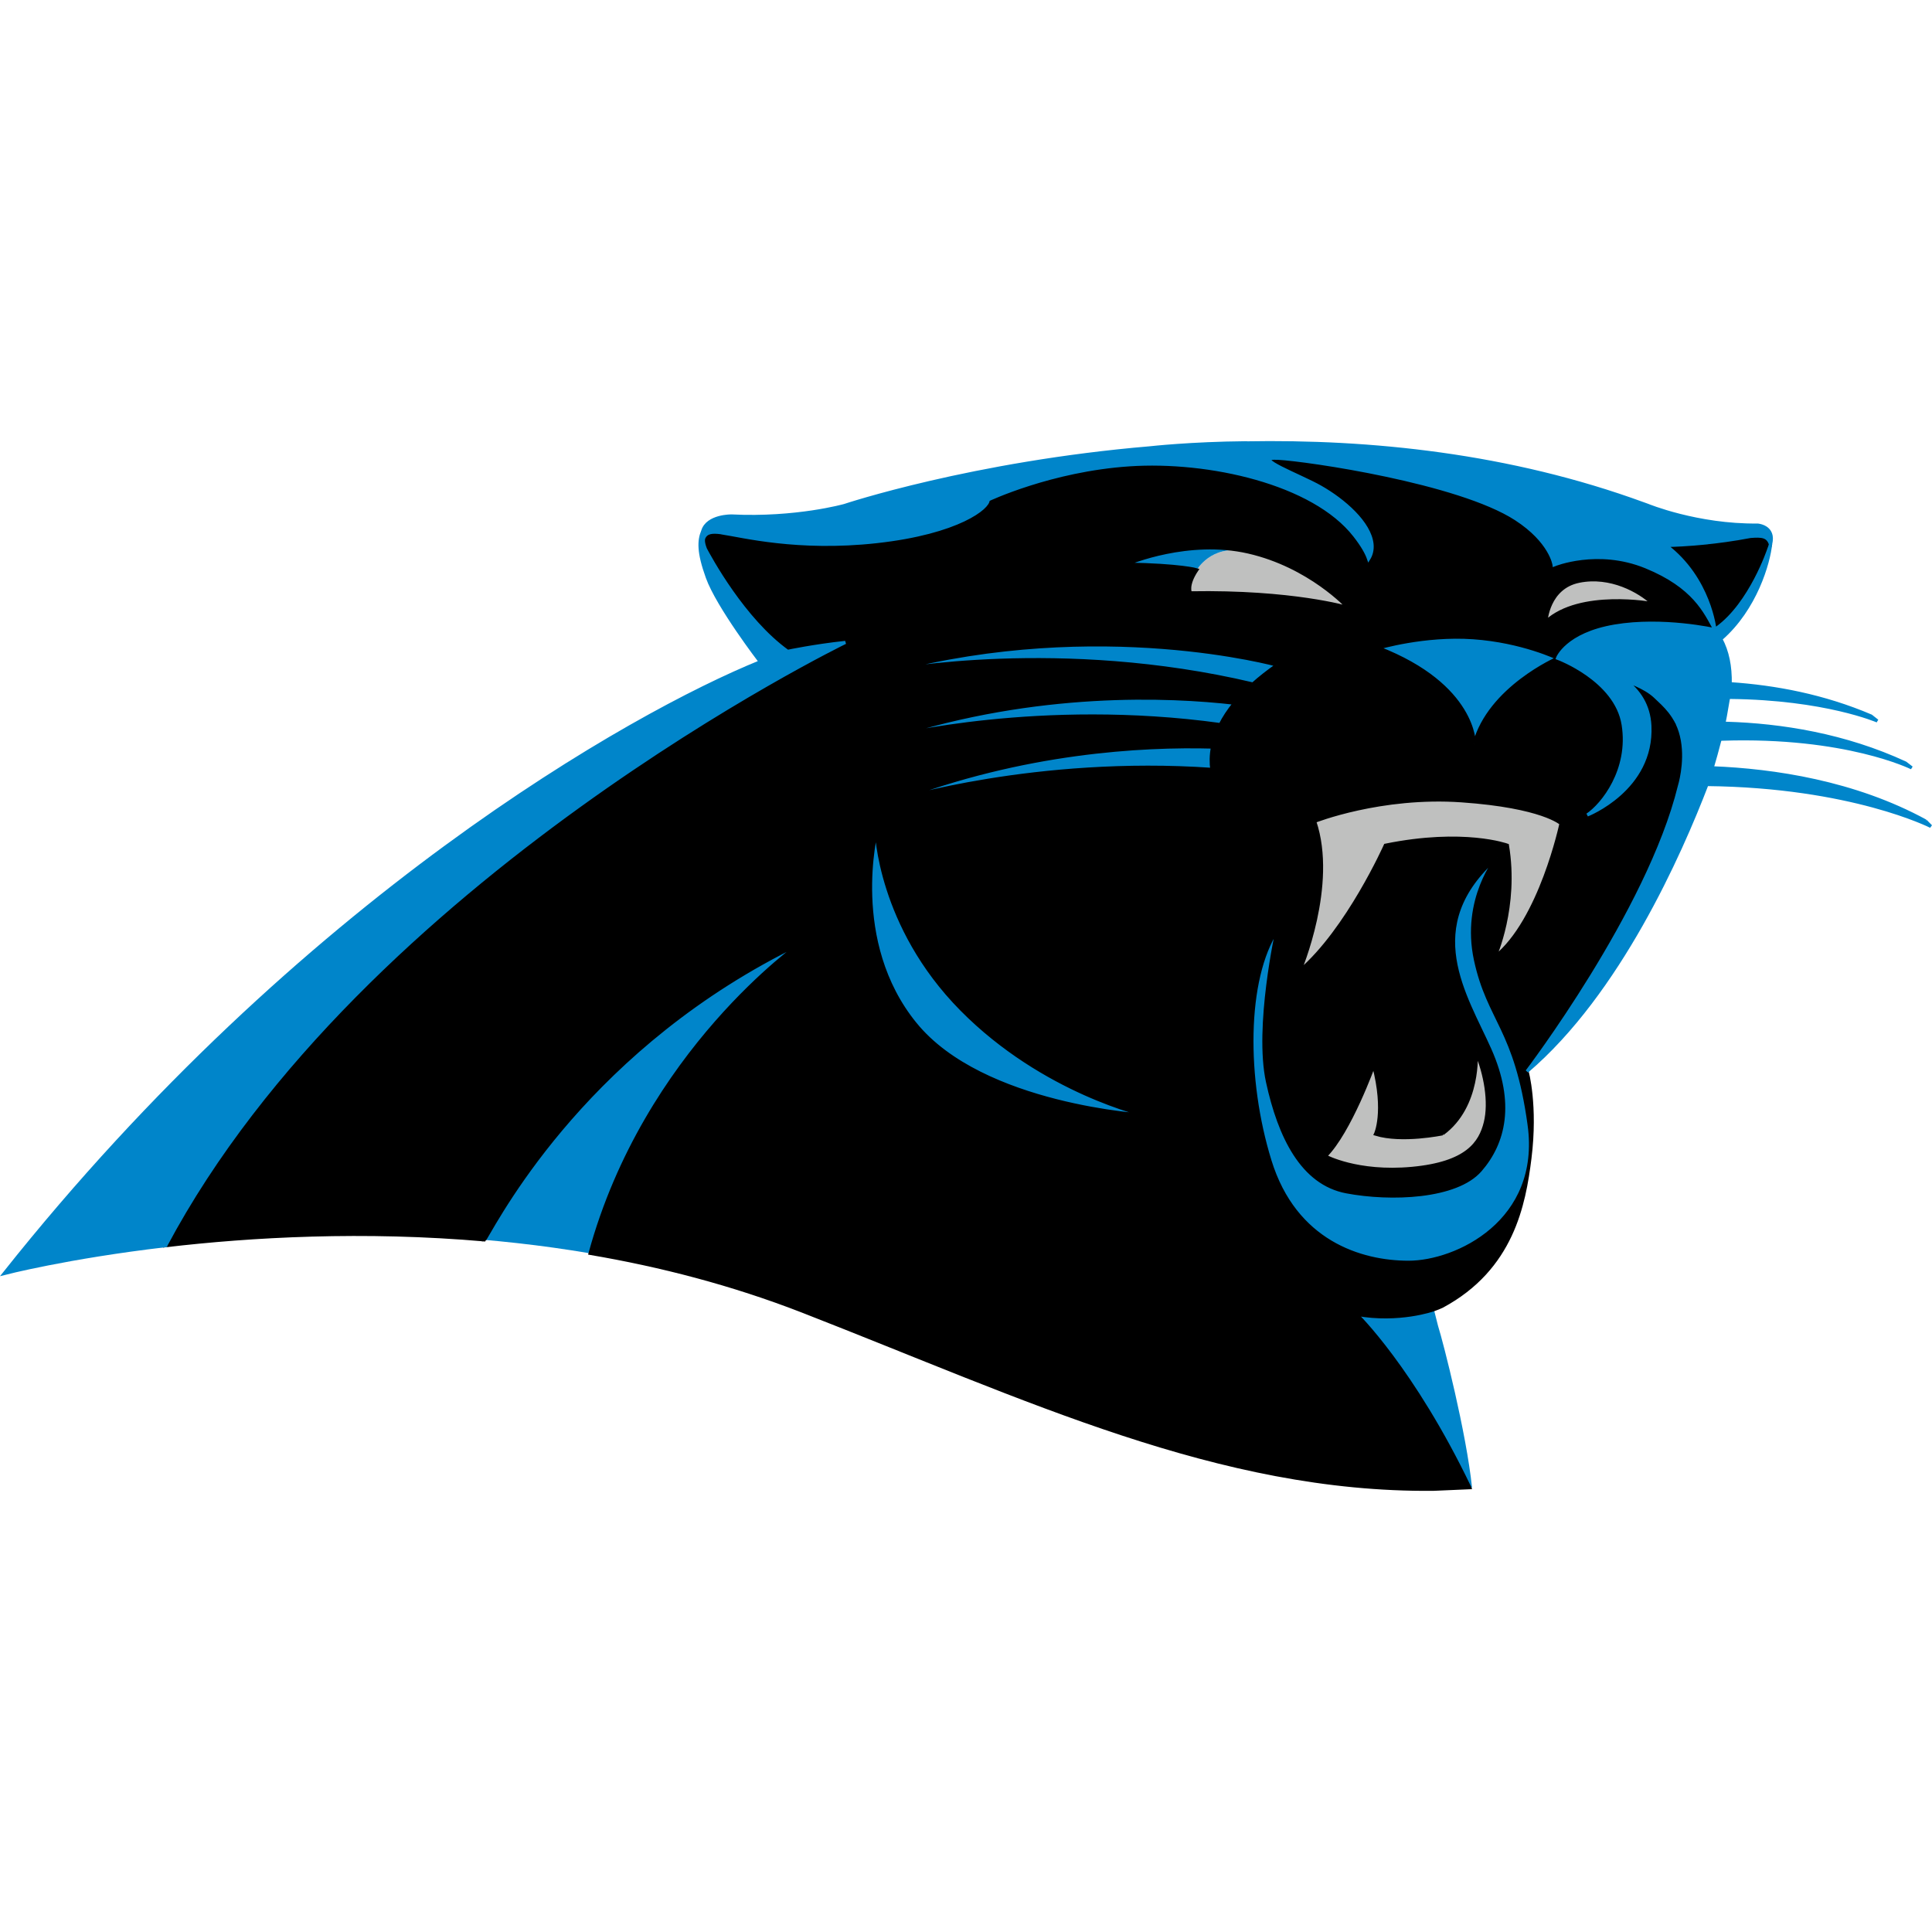 <?xml version="1.0" encoding="UTF-8" standalone="no"?>
<svg
   xml:space="preserve"
   height="191.07"
   viewBox="0 0 191.073 191.072"
   width="191.07"
   version="1.1"
   id="svg121"
   sodipodi:docname="CAR.svg"
   inkscape:version="1.1 (c68e22c387, 2021-05-23)"
   xmlns:inkscape="http://www.inkscape.org/namespaces/inkscape"
   xmlns:sodipodi="http://sodipodi.sourceforge.net/DTD/sodipodi-0.dtd"
   xmlns="http://www.w3.org/2000/svg"
   xmlns:svg="http://www.w3.org/2000/svg"><defs
     id="defs125" /><sodipodi:namedview
     id="namedview123"
     pagecolor="#ffffff"
     bordercolor="#666666"
     borderopacity="1.0"
     inkscape:pageshadow="2"
     inkscape:pageopacity="0.0"
     inkscape:pagecheckerboard="0"
     showgrid="false"
     width="191.07px"
     inkscape:zoom="8.1802478"
     inkscape:cx="45.230904"
     inkscape:cy="51.954417"
     inkscape:window-width="3840"
     inkscape:window-height="2066"
     inkscape:window-x="-11"
     inkscape:window-y="-11"
     inkscape:window-maximized="1"
     inkscape:current-layer="svg121" /><g
     transform="matrix(1.25,0,0,-1.25,-285.408,588.418)"
     id="g119"><g
       transform="matrix(0.25,0,0,0.25,228.66,295.73)"
       id="g117"><path
         d="m 558.45,526.12 c 0.137,0.322 0.247,0.625 0.339,0.92 0.084,0.251 0.145,0.498 0.207,0.731 -0.004,0.013 -0.004,0.026 -0.013,0.035 -0.88,2.532 -2.642,2.717 -6.345,2.422 -5.398,-1.03 -10.395,-1.682 -14.591,-2.1 l 0.004,-0.004 c -0.233,-0.022 -0.449,-0.044 -0.678,-0.066 -0.163,-0.013 -0.33,-0.031 -0.493,-0.044 -0.625,-0.062 -1.233,-0.115 -1.823,-0.163 -0.084,-0.009 -0.167,-0.013 -0.251,-0.022 -5.415,-0.436 -8.841,-0.458 -8.841,-0.458 13.834,-10.461 15.45,-26.66 15.45,-26.66 l 0.704,0.603 c 10.62,7.705 16.33,24.806 16.33,24.806"
         stroke="#000000"
         id="path81" /><g
         fill="#bfc0bf"
         id="g91"><path
           d="m 414.72,440.1 c 6.86,-20.209 -4.689,-47.282 -4.689,-47.282 15.155,12.997 27.064,39.701 27.064,39.701 24.907,5.05 38.622,0 38.622,0 3.245,-19.492 -3.971,-35.364 -3.971,-35.364 14.437,11.544 20.931,42.228 20.931,42.228 0,0 -5.772,5.411 -31.392,7.212 -25.634,1.805 -46.565,-6.494 -46.565,-6.494"
           id="path83" /><path
           d="m 433.41,362.8 c 0,0 -7.524,-20.944 -15.256,-28.68 0,0 9.986,-5.473 27.382,-3.866 17.409,1.616 21.596,8.053 23.208,14.499 1.611,6.446 0,15.472 -2.901,22.239 0,0 1.29,-17.079 -10.633,-25.779 0,0 -12.848,-2.69 -21.231,-0.11 0,0 3.293,6.873 -0.568,21.697"
           id="path85" /><path
           d="m 392.39,525.61 c 0.172,-0.035 0.352,-0.07 0.528,-0.11 -0.176,0.035 -0.352,0.075 -0.528,0.11 -10.505,1.994 -14.935,-5.935 -14.935,-5.935 -3.324,-4.922 -2.061,-7.282 -2.061,-7.282 32.366,0.564 49.818,-4.663 49.818,-4.663 0,0 -12.06,13.178 -31.503,17.603 l -1.321,0.277"
           id="path87" /><path
           d="m 521.71,508.99 c -4.262,3.971 -13.345,9.083 -23.282,7.098 -9.933,-1.99 -10.505,-12.777 -10.505,-12.777 10.792,9.937 33.788,5.68 33.788,5.68"
           id="path89" /></g><g
         fill="#0085ca"
         id="g111"><path
           d="m 280.82,487.74 c 0,0 53.341,10.215 114.34,-4.196 2.193,1.964 4.724,3.967 7.648,6.001 0,0 -55.943,15.52 -121.99,-1.805"
           id="path93" /><path
           d="m 281.11,466.9 c 0,0 46.75,11.654 103.74,3.8 1.088,2.157 2.558,4.434 4.482,6.789 -20.57,2.36 -62.323,4.209 -108.23,-10.589"
           id="path95" /><path
           d="m 282.3,446.73 c 0,0 44.174,13.644 99.884,9.792 -0.277,1.994 -0.299,4.381 0.216,7.075 -22.331,0.608 -59.932,-1.427 -100.1,-16.867"
           id="path97" /><path
           d="m 152.01,307.63 h 0.022 c 0.044,-0.004 0.137,-0.013 0.264,-0.026 0.973,-0.092 4.086,-0.379 4.258,-0.396 0.423,-0.04 5.772,-0.603 5.816,-0.608 7.595,-0.85 15.287,-1.915 23.036,-3.232 17.479,63.969 66.655,98.162 66.655,98.162 -66.51,-32.172 -94.477,-84.535 -100.05,-93.9"
           id="path99" /><path
           d="m 465.63,396.24 c -4.156,19.298 6.842,32.506 6.842,32.506 -24.995,-21.913 -9.867,-43.853 -2.298,-60.879 7.56,-17.022 4.535,-29.508 -3.025,-38.204 -7.569,-8.704 -28.376,-9.462 -42.369,-6.811 -13.997,2.646 -21.187,17.405 -24.969,34.8 -3.782,17.405 3.025,48.044 3.025,48.044 -10.215,-15.511 -10.215,-47.287 -2.268,-73.013 7.938,-25.722 28.746,-32.15 43.879,-32.15 15.133,0 42.364,12.856 38.168,43.487 -4.2,30.626 -12.821,32.925 -16.986,52.218"
           id="path101" /><path
           d="m 302.93,380.59 c -26.1,26.426 -26.893,56.322 -26.893,56.322 0,0 -8.955,-34.858 12.315,-60.958 21.27,-26.1 73.074,-28.949 73.074,-28.949 0,0 -32.396,7.163 -58.497,33.585"
           id="path103" /><path
           d="m 434.93,494.96 c 30.679,-11.914 30.318,-30.318 30.318,-30.318 4.689,17.686 26.347,27.064 26.347,27.064 0,0 -11.188,5.42 -26.708,6.499 -15.52,1.087 -29.957,-3.245 -29.957,-3.245"
           id="path105" /><path
           d="m 392.39,525.61 c -18.488,3.672 -36.218,-3.734 -37.116,-4.117 -0.009,-0.004 -0.013,-0.004 -0.018,-0.009 -0.004,0 -0.009,-0.004 -0.013,-0.004 l -0.004,-0.004 c 17.035,-0.286 22.217,-1.801 22.217,-1.801 0,0 4.429,7.93 14.935,5.935"
           id="path107" /><path
           d="m 452.47,285.55 h -0.004 c -0.198,-0.075 -11.051,-3.897 -24.484,-1.484 0,0 17.77,-17.198 35.817,-54.803 0.009,-0.022 0.018,-0.04 0.026,-0.062 l 0.696,0.053 c -1.748,17.14 -9.066,45.856 -10.747,51.153 l -1.303,5.143"
           id="path109" /></g><path
         d="m 471.75,397.15 c 0,0 7.216,15.872 3.971,35.364 0,0 -13.715,5.05 -38.622,0 0,0 -11.91,-26.704 -27.064,-39.701 0,0 11.549,27.073 4.689,47.282 0,0 20.931,8.299 46.565,6.494 25.62,-1.801 31.392,-7.212 31.392,-7.212 0,0 -6.494,-30.684 -20.931,-42.228 z m -16.546,-55.943 c 11.923,8.7 10.633,25.779 10.633,25.779 2.901,-6.767 4.513,-15.793 2.901,-22.239 -1.611,-6.446 -5.799,-12.883 -23.208,-14.499 -17.396,-1.607 -27.382,3.866 -27.382,3.866 7.731,7.736 15.256,28.68 15.256,28.68 3.861,-14.824 0.568,-21.697 0.568,-21.697 8.383,-2.58 21.231,0.11 21.231,0.11 z m 27.408,2.813 c 4.196,-30.631 -23.036,-43.487 -38.168,-43.487 -15.133,0 -35.941,6.428 -43.879,32.15 -7.947,25.726 -7.947,57.502 2.268,73.013 0,0 -6.807,-30.64 -3.025,-48.044 3.782,-17.396 10.972,-32.154 24.969,-34.8 13.992,-2.651 34.8,-1.893 42.369,6.811 7.56,8.696 10.584,21.182 3.025,38.204 -7.569,17.026 -22.697,38.966 2.298,60.879 0,0 -10.998,-13.209 -6.842,-32.506 4.165,-19.294 12.786,-21.592 16.986,-52.218 z m -97.757,126.68 c -56.995,7.855 -103.74,-3.8 -103.74,-3.8 45.904,14.798 87.657,12.949 108.23,10.589 -1.924,-2.356 -3.395,-4.632 -4.482,-6.789 z m -2.672,-14.177 c -55.71,3.853 -99.884,-9.792 -99.884,-9.792 40.168,15.441 77.768,17.475 100.1,16.867 -0.515,-2.695 -0.493,-5.081 -0.216,-7.075 z m -93.83,-80.568 c -21.27,26.1 -12.315,60.958 -12.315,60.958 0,0 0.792,-29.896 26.893,-56.322 26.1,-26.422 58.497,-33.585 58.497,-33.585 0,0 -51.804,2.849 -73.074,28.949 z m 114.46,113.59 c -2.924,-2.034 -5.455,-4.037 -7.648,-6.001 -61.002,14.411 -114.34,4.196 -114.34,4.196 66.048,17.325 121.99,1.805 121.99,1.805 z m -47.569,31.938 c 0.004,0 0.009,0.004 0.013,0.004 0.004,0.004 0.009,0.004 0.018,0.009 0.916,0.392 19.483,8.154 38.437,3.839 19.443,-4.425 31.503,-17.603 31.503,-17.603 0,0 -17.453,5.226 -49.818,4.663 0,0 -1.264,2.36 2.061,7.282 0,0 -5.182,1.515 -22.217,1.801 l 0.004,0.004 z m 143.19,-5.398 c 9.937,1.986 19.02,-3.126 23.282,-7.098 0,0 -22.996,4.258 -33.788,-5.68 0,0 0.572,10.787 10.505,12.777 z m 32.7,-50.413 c -0.361,2.056 -0.938,3.808 -1.655,5.327 -0.004,0 -0.581,1.453 -2.325,3.734 -1.492,1.898 -3.166,3.39 -4.689,4.83 -3.324,3.131 -9.303,4.989 -9.303,4.989 0,0 -0.004,0 -0.009,0.004 4.165,-3.157 7.357,-7.705 7.674,-14.239 0.973,-20.117 -19.795,-28.236 -19.795,-28.236 4.865,3.245 13.631,14.279 11.355,28.562 -2.272,14.278 -20.786,21.063 -20.786,21.063 0,0 -21.658,-9.378 -26.347,-27.064 0,0 0.361,18.404 -30.318,30.318 0,0 14.437,4.332 29.957,3.245 15.52,-1.079 26.708,-6.499 26.708,-6.499 0,0 2.875,7.569 18.113,10.153 15.23,2.589 31.705,-1.145 31.705,-1.145 -3.047,5.556 -6.556,13.653 -21.865,19.91 -15.313,6.256 -29.037,0.594 -29.037,0.594 0,0 -0.995,7.388 -12.13,14.591 -18.083,11.698 -65.916,18.673 -75.135,19.161 -9.22,0.497 6.904,-5.442 13.372,-9.127 7.344,-4.187 15.569,-11.289 16.269,-18.034 0.181,-1.814 -0.242,-3.399 -1.061,-4.707 -0.643,1.884 -2.008,4.293 -4.398,7.362 -13.099,16.832 -46.345,24.11 -71.283,22.446 -24.938,-1.66 -44.751,-11.1 -44.751,-11.1 0.282,-2.298 -9.198,-10.347 -35.351,-13.222 -24.92,-2.739 -42.501,1.818 -48.837,2.752 -0.163,0.044 -0.326,0.084 -0.475,0.097 -2.567,0.321 -4.491,0.203 -5.297,-1.642 -0.035,-0.084 -0.062,-0.167 -0.088,-0.26 -0.018,-0.106 -0.035,-0.22 -0.053,-0.335 -0.11,-1.286 0.682,-3.06 0.682,-3.06 -0.15,0.277 -0.273,0.511 -0.37,0.696 1.779,-3.412 12.385,-22.948 26.347,-32.978 0,0 8.348,1.766 18.254,2.827 0,0 -153.07,-74.492 -215.09,-190.89 27.029,3.166 62.578,5.2 101.18,1.81 -0.128,0.013 -0.22,0.022 -0.264,0.026 h -0.022 c 5.574,9.365 33.541,61.728 100.05,93.9 0,0 -49.176,-34.193 -66.655,-98.162 22.239,-3.778 44.949,-9.629 67.188,-18.281 71.49,-27.866 131.75,-56.991 199.67,-56.388 l 11.558,0.502 c -0.009,0.022 -0.018,0.04 -0.026,0.062 -18.047,37.605 -35.817,54.803 -35.817,54.803 13.433,-2.413 24.286,1.409 24.484,1.484 1.017,0.361 1.889,0.731 2.611,1.061 22.221,11.976 25.933,32.251 27.751,46.776 2.1,16.797 -0.889,27.544 -0.889,27.544 0,0 38.45,50.475 48.225,90.202 0,0 2.259,7.186 0.969,14.538"
         stroke="#000000"
         id="path113" /><path
         d="m 608.06,440.19 c -22.481,12.262 -47.978,16.075 -67.527,16.837 0,0 -0.04,-0.004 -0.119,-0.004 0.079,0 0.119,0.004 0.119,0.004 0.735,2.479 1.629,5.627 2.492,9.021 0.44,0.026 0.744,0.048 0.744,0.048 39.186,1.286 59.901,-9.083 59.901,-9.083 l -1.972,1.519 c -19.095,8.85 -39.282,12.077 -56.749,12.579 l -0.713,-0.004 c 0.608,2.717 1.391,8.233 1.545,8.225 l 0.405,-0.018 c 30.146,-0.313 46.6,-7.458 46.6,-7.458 l -1.977,1.554 c -14.961,6.38 -30.252,9.268 -44.57,10.224 0.084,5.574 -0.845,10.171 -2.959,14.142 11.051,9.594 15.137,24.211 15.723,29.984 0,0 0,0.004 0.004,0.004 v 0.013 c 0.048,0.194 0.145,0.722 0.159,0.828 0.018,0.114 0.031,0.225 0.04,0.33 0.026,0.203 0.035,0.392 0.035,0.572 0,0.106 0,0.203 -0.004,0.299 -0.009,0.172 -0.031,0.335 -0.053,0.497 -0.018,0.088 -0.026,0.172 -0.044,0.26 -0.04,0.15 -0.075,0.295 -0.123,0.431 -0.026,0.075 -0.053,0.15 -0.079,0.216 -0.053,0.137 -0.119,0.264 -0.185,0.379 -0.04,0.066 -0.066,0.128 -0.106,0.189 -0.075,0.115 -0.145,0.216 -0.229,0.322 -0.049,0.048 -0.084,0.106 -0.128,0.154 -0.084,0.097 -0.172,0.18 -0.269,0.269 -0.044,0.044 -0.092,0.088 -0.141,0.128 -0.097,0.079 -0.198,0.15 -0.295,0.225 -0.048,0.035 -0.097,0.07 -0.145,0.101 -0.106,0.062 -0.207,0.123 -0.313,0.176 -0.053,0.026 -0.097,0.057 -0.141,0.084 -0.11,0.053 -0.216,0.097 -0.321,0.141 -0.044,0.018 -0.092,0.04 -0.141,0.057 -0.101,0.044 -0.198,0.075 -0.304,0.11 -0.044,0.013 -0.084,0.031 -0.128,0.04 -0.106,0.035 -0.194,0.062 -0.291,0.084 -0.026,0.009 -0.07,0.018 -0.101,0.022 -0.097,0.026 -0.176,0.044 -0.26,0.057 -0.026,0.004 -0.053,0.013 -0.079,0.018 -0.079,0.013 -0.141,0.026 -0.211,0.035 -0.013,0 -0.04,0.004 -0.053,0.009 -0.15,0.018 -0.238,0.022 -0.238,0.022 -19.086,-0.207 -34.778,6.274 -34.778,6.274 -0.427,0.159 -0.854,0.308 -1.286,0.462 -42.466,15.542 -86.543,19.989 -125.79,19.276 l -0.013,0.04 c -17.524,-0.159 -30.323,-1.598 -30.323,-1.598 -56.344,-4.764 -96.736,-18.259 -96.736,-18.259 0,0 -15.335,-4.328 -35.756,-3.311 0,0 -7.582,0.132 -9.079,-4.689 -1.286,-3.073 -1.457,-6.732 1.431,-14.741 3.329,-9.233 16.647,-26.589 16.749,-26.721 -40.31,-16.35 -145.26,-75.22 -239.29,-193.58 0,0 19.87,5.165 51.117,8.823 v 0.004 c 62.019,116.4 215.09,190.89 215.09,190.89 -9.906,-1.061 -18.254,-2.827 -18.254,-2.827 -13.962,10.03 -24.568,29.565 -26.347,32.978 0.097,-0.185 0.22,-0.418 0.37,-0.696 0,0 -0.792,1.774 -0.682,3.06 0.013,0.114 0.031,0.229 0.053,0.335 0.026,0.092 0.053,0.176 0.088,0.26 0.806,1.845 2.73,1.964 5.297,1.642 0.15,-0.013 0.313,-0.053 0.475,-0.097 6.336,-0.933 23.916,-5.49 48.837,-2.752 26.153,2.875 35.632,10.924 35.351,13.222 0,0 19.813,9.44 44.751,11.1 24.938,1.664 58.184,-5.614 71.283,-22.446 2.391,-3.069 3.756,-5.477 4.398,-7.362 0.819,1.308 1.242,2.893 1.061,4.707 -0.7,6.745 -8.925,13.847 -16.269,18.034 -6.468,3.685 -22.591,9.625 -13.372,9.127 9.22,-0.489 57.052,-7.463 75.135,-19.161 11.135,-7.203 12.13,-14.591 12.13,-14.591 0,0 13.724,5.662 29.037,-0.594 15.309,-6.256 18.818,-14.353 21.865,-19.91 0,0 -1.616,16.198 -15.45,26.66 0,0 3.425,0.022 8.841,0.458 0.084,0.009 0.167,0.013 0.251,0.022 0.59,0.048 1.198,0.101 1.823,0.163 0.163,0.013 0.33,0.031 0.493,0.044 0.229,0.022 0.445,0.044 0.678,0.066 l -0.004,0.004 c 4.196,0.418 9.193,1.07 14.591,2.1 3.703,0.295 5.464,0.11 6.345,-2.422 0.009,-0.009 0.009,-0.022 0.013,-0.035 -0.062,-0.233 -0.123,-0.48 -0.207,-0.731 -0.092,-0.295 -0.203,-0.599 -0.339,-0.92 0,0 -5.71,-17.101 -16.33,-24.806 l -0.704,-0.603 c 0,0 -16.476,3.734 -31.705,1.145 -15.238,-2.584 -18.113,-10.153 -18.113,-10.153 0,0 18.514,-6.785 20.786,-21.063 2.276,-14.283 -6.49,-25.317 -11.355,-28.562 0,0 20.768,8.119 19.795,28.236 -0.317,6.534 -3.509,11.082 -7.674,14.239 0.004,-0.004 0.009,-0.004 0.009,-0.004 0,0 5.979,-1.858 9.303,-4.989 1.523,-1.44 3.196,-2.932 4.689,-4.83 1.744,-2.281 2.32,-3.734 2.325,-3.734 0.718,-1.519 1.294,-3.271 1.655,-5.327 1.29,-7.353 -0.969,-14.538 -0.969,-14.538 -9.774,-39.727 -48.225,-90.202 -48.225,-90.202 0.004,0.004 0.013,0.009 0.018,0.013 29.068,24.797 48.445,68.676 56.925,90.774 45.834,-0.497 70.873,-13.253 70.873,-13.253 l -1.7,1.726"
         stroke="#0085ca"
         fill="#0085ca"
         id="path115" /></g></g></svg>
